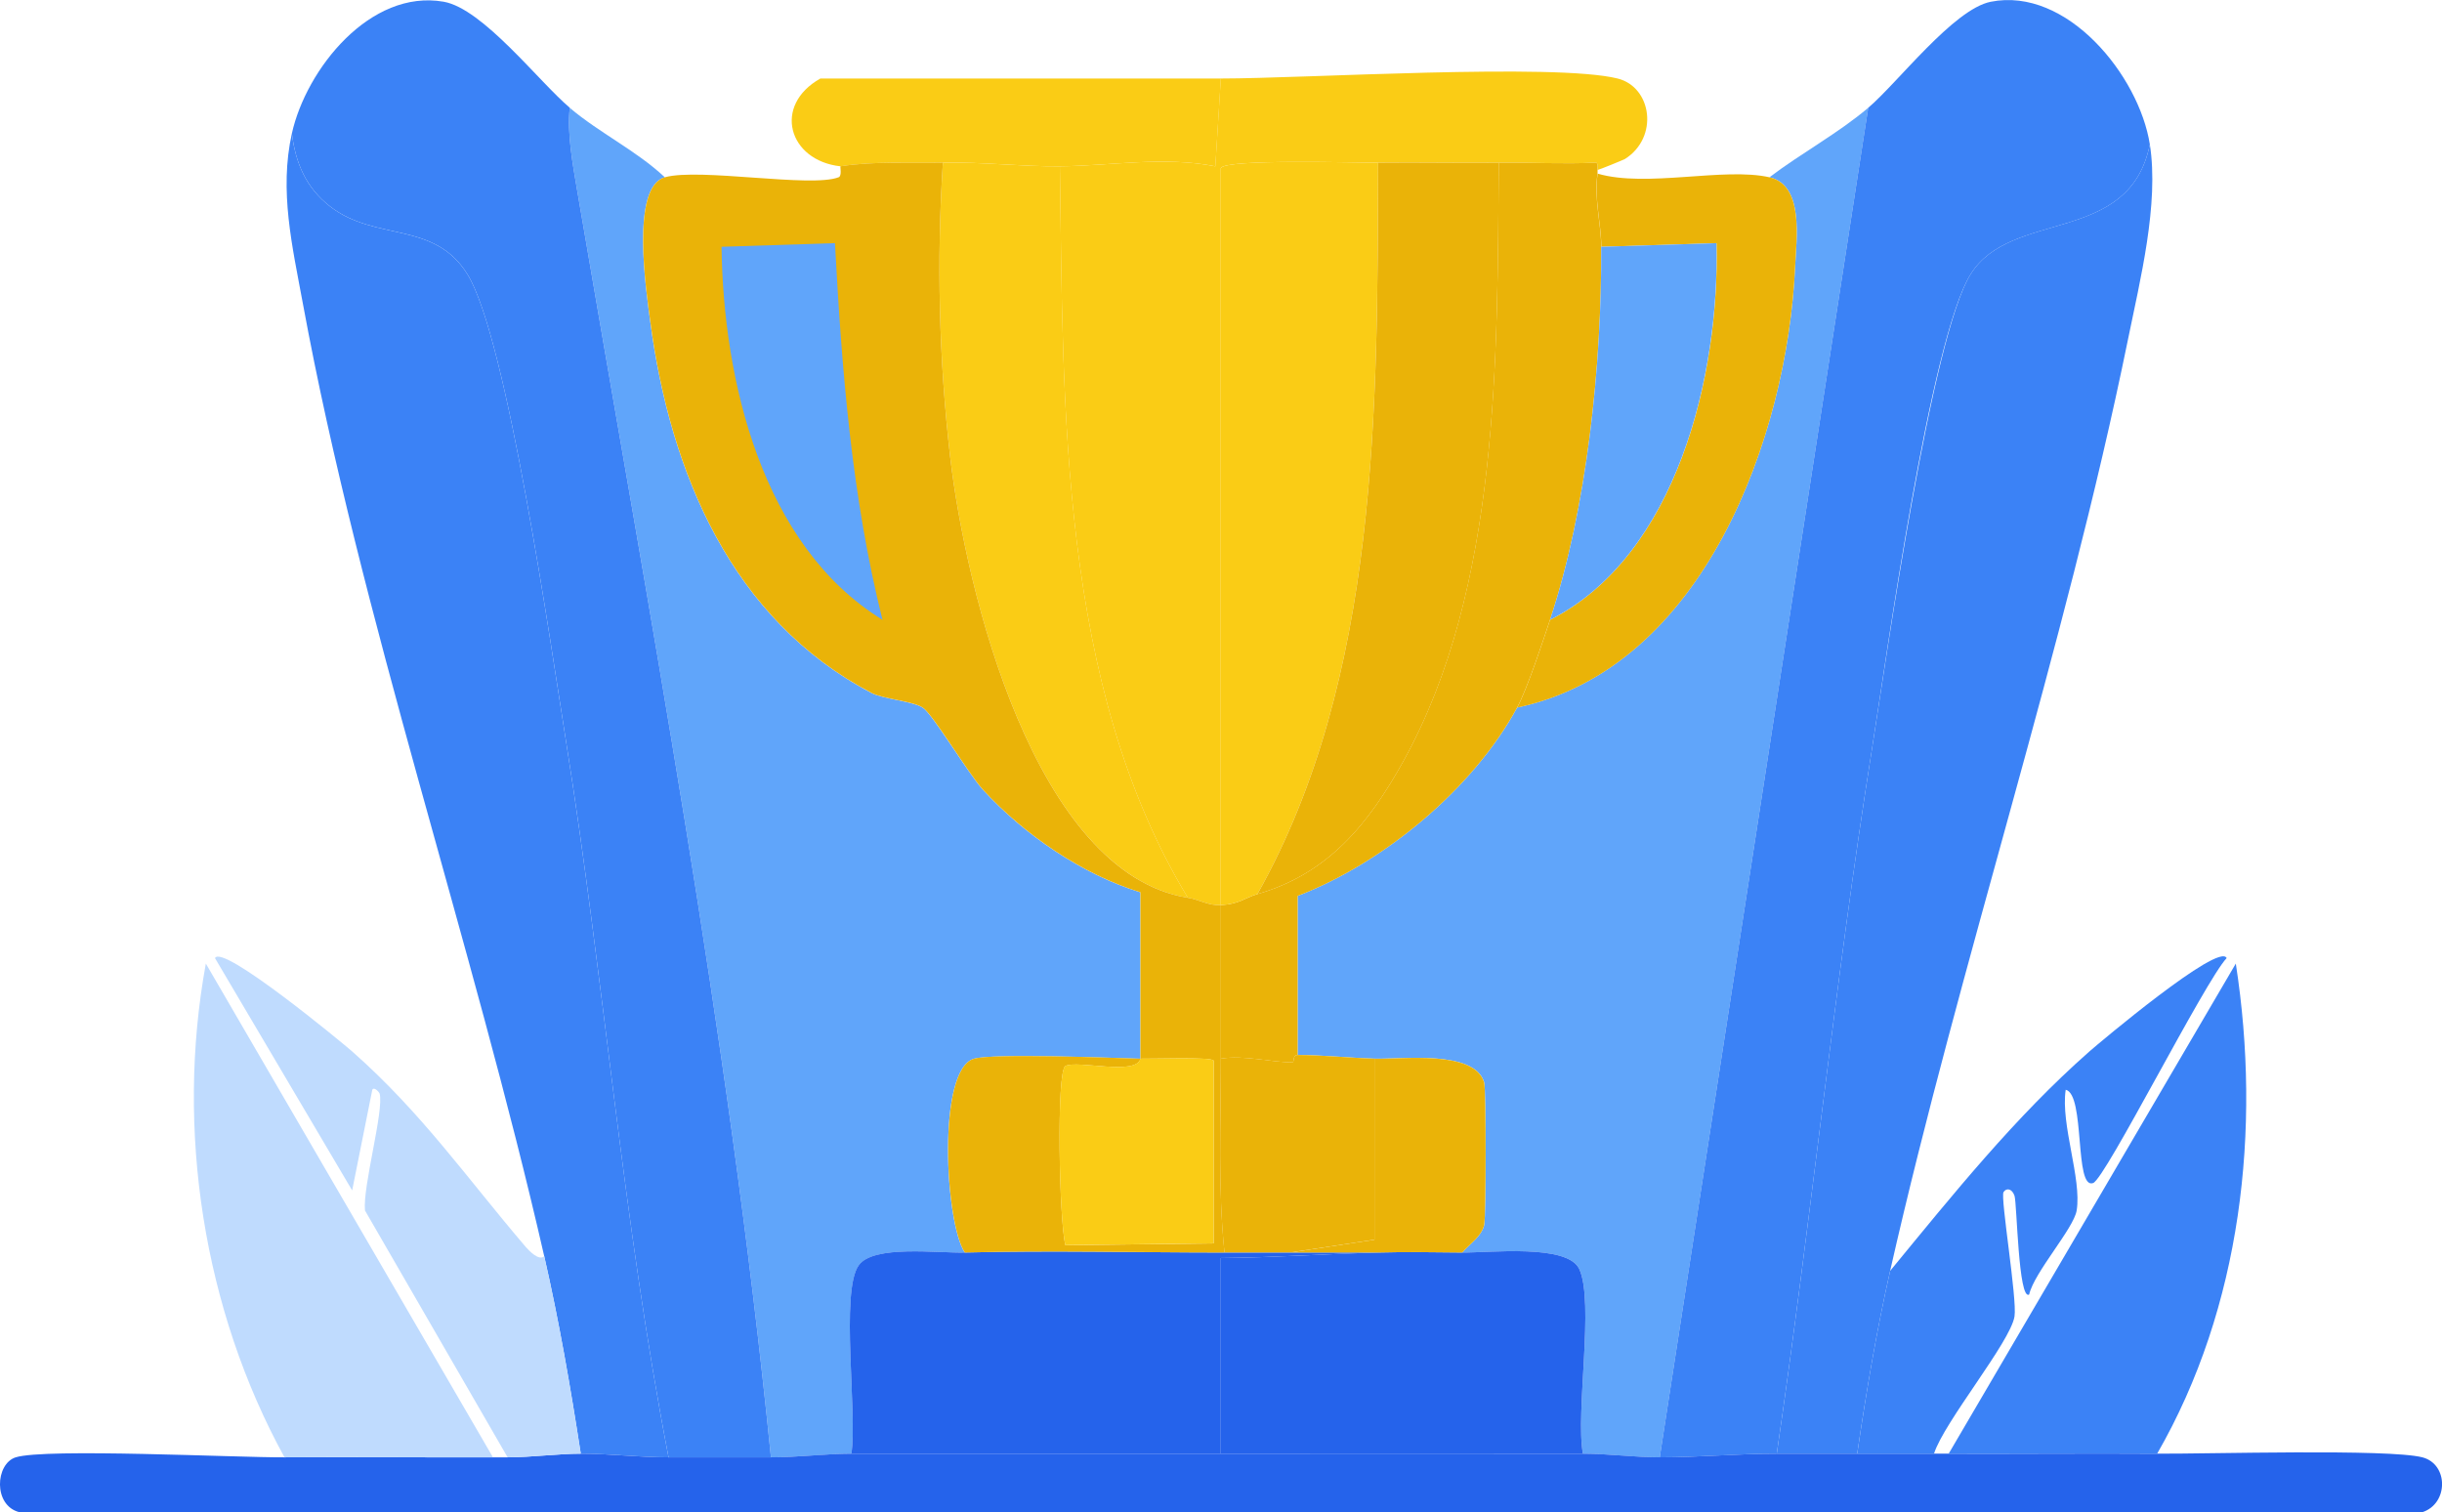 <?xml version="1.0" encoding="UTF-8"?>
<svg id="Layer_1" data-name="Layer 1" xmlns="http://www.w3.org/2000/svg" viewBox="0 0 426.95 264.4">
  <defs>
    <style>
      .cls-1 {
        fill: #facc15;
      }

      .cls-2 {
        fill: #bfdbfe;
      }

      .cls-3 {
        fill: #eab308;
      }

      .cls-4 {
        fill: #3b82f6;
      }

      .cls-5 {
        fill: #2563eb;
      }

      .cls-6 {
        fill: #60a5fa;
      }
    </style>
  </defs>
  <g id="Generative_Object" data-name="Generative Object">
    <path class="cls-6" d="M116.25,31c-6.06,1.67-3.25,20.01-2.56,25.26,3.51,26.5,14.26,52.09,38.69,64.91,1.99,1.04,7.23,1.45,8.95,2.56s8,11.61,10.55,14.39c7.16,7.81,17.35,14.8,27.5,17.9v29.1c-5.05-.15-25.76-.97-29.1,0-6.47,1.88-5.07,28.69-1.6,33.89-4.72.12-15.96-1.39-18.54,2.24-3.26,4.58-.19,26.19-1.28,32.93-4.55,0-9.4.63-14.07.64-7.45-74.51-21.34-147.91-33.89-221.57-.74-4.36-1.8-10.04-1.28-14.39,5.2,4.4,11.63,7.46,16.63,12.15Z"/>
    <path class="cls-6" d="M290.18,254.81c-4.46,0-9.1-.63-13.43-.64-1.32-7.19,2.03-26.56-.64-32.29-2.06-4.42-15.67-2.82-20.46-2.88,1.22-1.43,3.37-2.79,3.84-4.8.34-1.46.35-23.74,0-24.94-1.68-5.76-14.47-4.02-19.18-4.16-4.37-.13-9.16-.64-13.43-.64v-27.82c14.97-5.73,30.66-18.71,38.37-32.93,32.59-6.88,47.23-47.33,48.6-77.05.23-4.95,1.58-14.3-4.48-15.67,5.55-4.21,11.95-7.64,17.27-12.15l-36.45,235.96Z"/>
    <g>
      <path class="cls-4" d="M99.62,18.85c-.52,4.35.54,10.02,1.28,14.39,12.55,73.66,26.44,147.06,33.89,221.57-5.96,0-11.95-.01-17.9,0-8.01-41.33-11.27-83.47-17.9-125.01-2.57-16.09-10.32-70.67-17.27-81.85-5.83-9.39-16-5.68-23.98-11.83-4.22-3.26-6.07-7.61-6.71-12.79C53.54,12.06,64.73-1.94,77.56.3c6.87,1.2,16.69,14.01,22.06,18.54Z"/>
      <path class="cls-4" d="M116.89,254.81c-5.09.01-10.37-.65-15.35-.64-1.78-11.56-3.79-23.14-6.39-34.53-12.5-54.75-32.14-111.87-42.2-166.58-1.84-9.99-4.16-19.67-1.92-29.73.64,5.18,2.49,9.53,6.71,12.79,7.97,6.15,18.15,2.44,23.98,11.83,6.95,11.18,14.7,65.76,17.27,81.85,6.63,41.55,9.9,83.68,17.9,125.01Z"/>
    </g>
    <g>
      <path class="cls-4" d="M375.87,25.24c-3.56,17.71-24.21,11.28-31.33,22.7s-14.73,67.15-17.27,83.13c-6.48,40.84-10.63,82.17-16.63,123.1-6.7-.01-13.67.65-20.46.64l36.45-235.96c5.14-4.36,14.91-17.24,21.42-18.54,13.33-2.66,25.94,12.92,27.82,24.94Z"/>
      <path class="cls-4" d="M330.47,222.19c-2.39,10.53-4.2,21.28-5.76,31.97-4.61-.01-9.42,0-14.07,0,6-40.92,10.14-82.25,16.63-123.1,2.54-15.98,10.47-72.25,17.27-83.13,7.13-11.42,27.77-4.99,31.33-22.7,1.63,10.48-1.7,23.72-3.84,34.21-11.03,54.01-29.31,108.75-41.56,162.74Z"/>
    </g>
    <path class="cls-5" d="M116.89,254.81c5.96-.01,11.95,0,17.9,0,4.67,0,9.52-.63,14.07-.64,21.49-.03,43.09.02,64.59,0,21.06-.02,42.25-.03,63.31,0,4.33,0,8.97.63,13.43.64,6.8,0,13.76-.65,20.46-.64,4.64,0,9.45-.01,14.07,0s8.99-.02,13.43,0c.85,0,1.72,0,2.56,0,12.11.04,24.37-.08,36.45,0,8.74.06,40.47-.88,46.36.64,4.58,1.18,4.59,8.09,0,9.59H3.38c-4.63-1.19-4.18-8.48-.64-9.59,5.18-1.63,38.64.05,47,0,12.14-.08,24.31.04,36.45,0,.85,0,1.71,0,2.56,0,4.24-.01,8.68-.63,12.79-.64,4.97-.01,10.26.65,15.35.64Z"/>
    <g>
      <path class="cls-4" d="M377.15,254.17c-12.08-.08-24.34.04-36.45,0l50.2-85.69c4.49,28.94.98,60.09-13.75,85.69Z"/>
      <path class="cls-4" d="M338.14,254.17c-4.43-.02-8.98.01-13.43,0,1.56-10.7,3.36-21.44,5.76-31.97,10.94-13.3,21.86-26.94,34.85-38.37,1.57-1.38,22.68-19.18,23.98-16.31-3.82,4.06-21.19,38.54-23.34,39.33-3.33,1.22-1.35-15.51-4.8-16.31-.91,6.09,2.82,15.51,1.92,21.1-.51,3.15-7.43,10.82-8.31,14.71-1.89,1.09-2.13-16-2.56-17.27s-1.42-1.43-1.92-.64c-.58.92,2.41,18.69,1.92,21.74-.72,4.48-12.31,18.43-14.07,23.98Z"/>
    </g>
    <g>
      <path class="cls-2" d="M86.19,254.81c-12.14.04-24.31-.08-36.45,0-14.16-25.79-19.08-57.3-13.75-86.33l50.2,86.33Z"/>
      <path class="cls-2" d="M95.15,219.64c2.6,11.39,4.61,22.97,6.39,34.53-4.11,0-8.55.63-12.79.64l-24.94-43.16c-.42-4.18,3.36-17.5,2.56-20.46-.05-.17-.96-1.27-1.28-.64l-3.52,17.59-23.98-40.61c1.2-2.63,22.51,15.01,23.98,16.31,12.19,10.75,20.12,22.22,30.37,34.21.46.53,2.28,2.49,3.2,1.6Z"/>
    </g>
    <g>
      <path class="cls-1" d="M279.31,29.72c-.07,0,.19-1.3-.32-1.28-5.61.27-11.33-.05-16.95,0-7.02.07-14.08-.08-21.1,0-3.51.04-26.76-.7-27.5.96.01,42.95-.01,85.91,0,128.85-2.17.12-3.8-.96-5.76-1.28-22.46-37.02-21.78-85.62-22.38-127.89,8.99-.09,18.17-1.79,27.18,0l.96-15.35c14.58,0,58.37-2.74,69.38,0,6,1.49,7.24,10.31,1.28,14.07-.22.14-4.54,1.9-4.8,1.92Z"/>
      <path class="cls-3" d="M279.31,29.72v.64c-.66,4.21.62,8.69.64,12.79.11,20.69-2.47,45.69-8.95,65.22-1.27,3.83-4.01,12.12-5.76,15.35-7.71,14.22-23.4,27.2-38.37,32.93v27.82c-.97,0-.46,1.28-.96,1.28-3.66,0-8.5-1.32-12.47-.64,0-8.94,0-17.92,0-26.86,3.29-.18,4.2-1.28,6.39-1.92,12.28-3.54,19.38-12.11,25.58-23.34,16.82-30.47,16.34-70.61,16.63-104.55,5.61-.05,11.34.27,16.95,0,.51-.02.25,1.28.32,1.28Z"/>
      <path class="cls-3" d="M309.37,31c6.06,1.37,4.7,10.72,4.48,15.67-1.37,29.72-16.01,70.18-48.6,77.05,1.75-3.23,4.49-11.52,5.76-15.35,22.19-11.18,29.67-42.86,29.1-65.86l-20.14.64c-.02-4.1-1.3-8.58-.64-12.79,8.56,2.5,22.06-1.17,30.05.64Z"/>
      <path class="cls-1" d="M213.45,13.73l-.96,15.35c-9-1.79-18.19-.09-27.18,0-6.7.06-13.65-.79-20.46-.64-6.07.13-11.85-.3-17.9.64-9.11-1-11.9-10.65-3.52-15.35,23.34,0,46.69-.01,70.02,0Z"/>
      <g>
        <path class="cls-5" d="M168.68,219c15.08-.39,30.31,0,45.4,0h26.86c-9.12.24-18.35.88-27.5.96v34.21c-21.5.02-43.1-.03-64.59,0,1.09-6.75-1.98-28.35,1.28-32.93,2.58-3.63,13.82-2.11,18.54-2.24Z"/>
        <path class="cls-5" d="M255.65,219c4.79.05,18.4-1.54,20.46,2.88,2.67,5.73-.68,25.1.64,32.29-21.05-.03-42.25-.02-63.31,0v-34.21c9.15-.08,18.38-.72,27.5-.96,4.87-.13,9.83-.05,14.71,0Z"/>
      </g>
      <path class="cls-1" d="M185.31,29.08c.6,42.27-.08,90.87,22.38,127.89-26.74-4.29-38.84-53.65-41.56-77.05-1.97-16.93-2.38-34.48-1.28-51.48,6.82-.15,13.76.7,20.46.64Z"/>
      <g>
        <path class="cls-3" d="M164.85,28.44c-1.1,16.99-.69,34.55,1.28,51.48,2.73,23.41,14.82,72.77,41.56,77.05,1.96.31,3.58,1.4,5.76,1.28,0,8.94,0,17.92,0,26.86.01,11.27-.53,22.66.64,33.89-15.09,0-30.32-.39-45.4,0-3.47-5.2-4.87-32.01,1.6-33.89,3.33-.97,24.04-.15,29.1,0-.73,3.04-11.03.19-13.11,1.28-1.62.85-1.09,27.25,0,31.33l25.9-.32v-31.97c-.46-.65-10.94-.27-12.79-.32v-29.1c-10.15-3.1-20.34-10.1-27.5-17.9-2.55-2.78-8.79-13.25-10.55-14.39s-6.96-1.51-8.95-2.56c-24.42-12.81-35.18-38.4-38.69-64.91-.7-5.25-3.5-23.59,2.56-25.26s25.55,1.88,30.37,0c.61-.24.22-1.9.32-1.92,6.06-.93,11.84-.51,17.9-.64Z"/>
        <path class="cls-6" d="M145.98,42.51c1.2,22.22,2.91,44.27,8.31,65.86-21.13-12.98-27.84-41.98-28.14-65.22l19.82-.64Z"/>
      </g>
      <g>
        <path class="cls-3" d="M240.3,185.1v31.65l-14.71,2.24h-11.51c-1.17-11.23-.63-22.62-.64-33.89,3.97-.68,8.81.64,12.47.64.49,0-.01-1.28.96-1.28,4.27,0,9.06.51,13.43.64Z"/>
        <path class="cls-3" d="M255.65,219c-4.87-.05-9.84-.13-14.71,0h-15.35l14.71-2.24v-31.65c4.71.14,17.51-1.61,19.18,4.16.35,1.2.34,23.47,0,24.94-.46,2-2.62,3.37-3.84,4.8Z"/>
        <path class="cls-1" d="M199.38,185.1c1.85.05,12.33-.33,12.79.32v31.97l-25.9.32c-1.09-4.09-1.62-30.49,0-31.33,2.08-1.09,12.37,1.76,13.11-1.28Z"/>
      </g>
      <path class="cls-1" d="M240.94,28.44c-.14,42.64.23,89.99-21.1,127.89-2.2.63-3.11,1.74-6.39,1.92-.01-42.94.01-85.9,0-128.85.74-1.66,23.98-.92,27.5-.96Z"/>
      <path class="cls-3" d="M262.05,28.44c-.29,33.94.19,74.09-16.63,104.55-6.2,11.23-13.3,19.8-25.58,23.34,21.33-37.9,20.96-85.25,21.1-127.89,7.02-.08,14.08.07,21.1,0Z"/>
    </g>
    <path class="cls-6" d="M271,108.37c6.48-19.53,9.06-44.53,8.95-65.22l20.14-.64c.57,23-6.91,54.69-29.1,65.86Z"/>
  </g>
</svg>